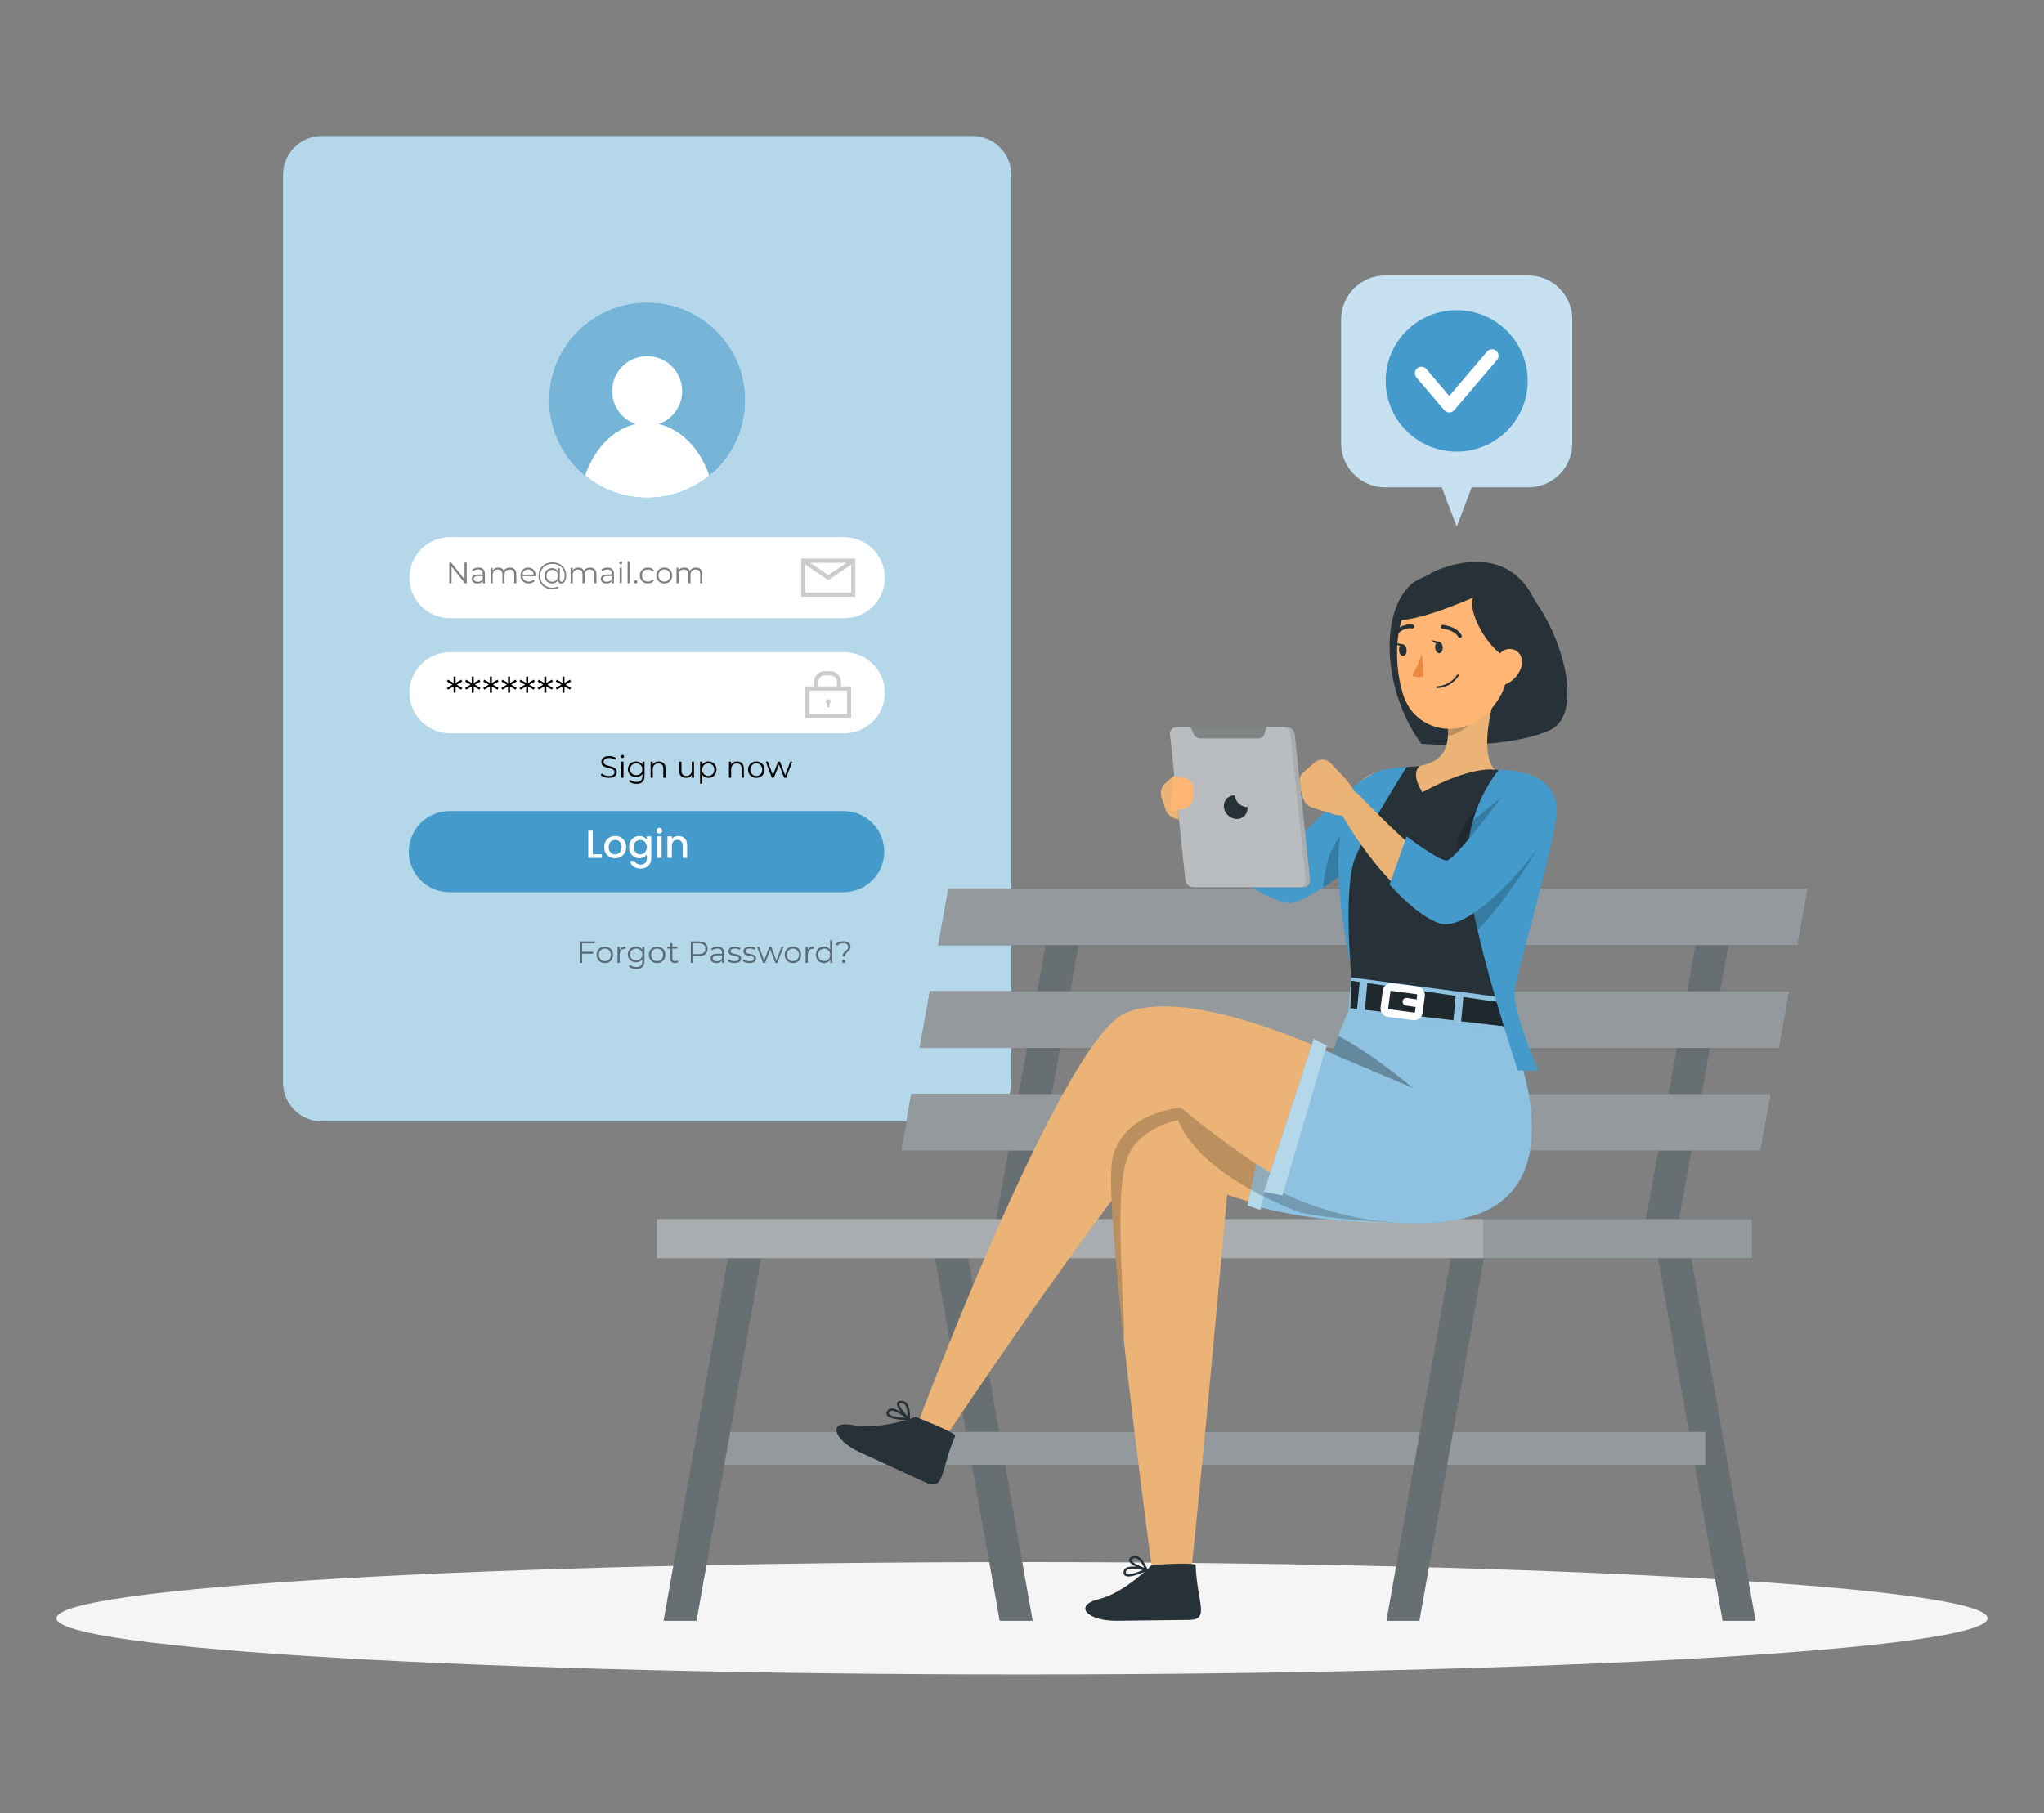 <svg width="266" height="236" viewBox="0 0 266 236" fill="none" xmlns="http://www.w3.org/2000/svg">
<rect x="0" y="0" width="266" height="236" fill="#808080" stroke="none"/>
<path d="M133 217.957C202.397 217.957 258.654 214.683 258.654 210.643C258.654 206.604 202.397 203.329 133 203.329C63.603 203.329 7.346 206.604 7.346 210.643C7.346 214.683 63.603 217.957 133 217.957Z" fill="#F5F5F5"/>
<path d="M126.528 145.972H41.902C39.1 145.972 36.828 143.708 36.828 140.914V22.76C36.828 19.967 39.1 17.702 41.902 17.702H126.528C129.331 17.702 131.603 19.967 131.603 22.76V140.914C131.603 143.708 129.331 145.972 126.528 145.972Z" fill="#449ACB"/>
<path opacity="0.6" d="M126.528 145.972H41.902C39.1 145.972 36.828 143.708 36.828 140.914V22.76C36.828 19.967 39.1 17.702 41.902 17.702H126.528C129.331 17.702 131.603 19.967 131.603 22.76V140.914C131.603 143.708 129.331 145.972 126.528 145.972Z" fill="white"/>
<path d="M96.943 52.096C96.943 56.043 95.135 59.57 92.296 61.902C90.1 63.698 87.287 64.783 84.215 64.783C81.15 64.783 78.337 63.704 76.14 61.902C73.301 59.576 71.487 56.05 71.487 52.096C71.487 45.094 77.19 39.416 84.215 39.416C91.247 39.416 96.943 45.094 96.943 52.096Z" fill="#449ACB"/>
<path opacity="0.7" d="M96.943 52.096C96.943 56.043 95.135 59.57 92.296 61.902C90.1 63.698 87.287 64.783 84.215 64.783C81.15 64.783 78.337 63.704 76.14 61.902C73.301 59.576 71.487 56.05 71.487 52.096C71.487 45.094 77.19 39.416 84.215 39.416C91.247 39.416 96.943 45.094 96.943 52.096Z" fill="#8CC0DD"/>
<path d="M84.216 55.447C86.733 55.447 88.773 53.413 88.773 50.904C88.773 48.395 86.733 46.362 84.216 46.362C81.698 46.362 79.658 48.395 79.658 50.904C79.658 53.413 81.698 55.447 84.216 55.447Z" fill="white"/>
<path d="M92.296 61.902C90.099 63.698 87.287 64.783 84.215 64.783C81.15 64.783 78.337 63.704 76.14 61.902C77.332 58.42 79.788 55.849 82.737 55.197C83.217 55.093 83.709 55.035 84.215 55.035C84.72 55.035 85.213 55.093 85.692 55.197C88.648 55.849 91.097 58.42 92.296 61.902Z" fill="white"/>
<path d="M79.228 101.26C79.02 101.26 78.82 101.227 78.628 101.16C78.439 101.091 78.292 101.003 78.188 100.896L78.304 100.668C78.403 100.764 78.535 100.846 78.7 100.912C78.868 100.976 79.044 101.008 79.228 101.008C79.404 101.008 79.547 100.987 79.656 100.944C79.768 100.899 79.849 100.839 79.9 100.764C79.953 100.69 79.98 100.607 79.98 100.516C79.98 100.407 79.948 100.319 79.884 100.252C79.823 100.186 79.741 100.134 79.64 100.096C79.539 100.056 79.427 100.022 79.304 99.992C79.181 99.963 79.059 99.932 78.936 99.9C78.813 99.865 78.7 99.82 78.596 99.764C78.495 99.708 78.412 99.635 78.348 99.544C78.287 99.451 78.256 99.329 78.256 99.18C78.256 99.041 78.292 98.915 78.364 98.8C78.439 98.683 78.552 98.59 78.704 98.52C78.856 98.448 79.051 98.412 79.288 98.412C79.445 98.412 79.601 98.435 79.756 98.48C79.911 98.523 80.044 98.583 80.156 98.66L80.056 98.896C79.936 98.816 79.808 98.757 79.672 98.72C79.539 98.683 79.409 98.664 79.284 98.664C79.116 98.664 78.977 98.687 78.868 98.732C78.759 98.778 78.677 98.839 78.624 98.916C78.573 98.991 78.548 99.076 78.548 99.172C78.548 99.281 78.579 99.37 78.64 99.436C78.704 99.503 78.787 99.555 78.888 99.592C78.992 99.629 79.105 99.663 79.228 99.692C79.351 99.722 79.472 99.754 79.592 99.788C79.715 99.823 79.827 99.868 79.928 99.924C80.032 99.978 80.115 100.05 80.176 100.14C80.24 100.231 80.272 100.35 80.272 100.496C80.272 100.632 80.235 100.759 80.16 100.876C80.085 100.991 79.971 101.084 79.816 101.156C79.664 101.226 79.468 101.26 79.228 101.26ZM80.857 101.236V99.136H81.141V101.236H80.857ZM81.001 98.672C80.942 98.672 80.893 98.652 80.853 98.612C80.813 98.572 80.793 98.524 80.793 98.468C80.793 98.412 80.813 98.365 80.853 98.328C80.893 98.288 80.942 98.268 81.001 98.268C81.06 98.268 81.109 98.287 81.149 98.324C81.189 98.362 81.209 98.408 81.209 98.464C81.209 98.523 81.189 98.572 81.149 98.612C81.112 98.652 81.062 98.672 81.001 98.672ZM82.827 102.032C82.635 102.032 82.451 102.004 82.275 101.948C82.099 101.892 81.957 101.812 81.847 101.708L81.991 101.492C82.09 101.58 82.211 101.65 82.355 101.7C82.502 101.754 82.656 101.78 82.819 101.78C83.086 101.78 83.282 101.718 83.407 101.592C83.532 101.47 83.595 101.278 83.595 101.016V100.492L83.635 100.132L83.607 99.772V99.136H83.879V100.98C83.879 101.343 83.79 101.608 83.611 101.776C83.435 101.947 83.174 102.032 82.827 102.032ZM82.775 101.156C82.575 101.156 82.395 101.114 82.235 101.028C82.075 100.94 81.948 100.819 81.855 100.664C81.764 100.51 81.719 100.332 81.719 100.132C81.719 99.932 81.764 99.756 81.855 99.604C81.948 99.45 82.075 99.329 82.235 99.244C82.395 99.159 82.575 99.116 82.775 99.116C82.962 99.116 83.13 99.155 83.279 99.232C83.428 99.309 83.547 99.424 83.635 99.576C83.723 99.728 83.767 99.913 83.767 100.132C83.767 100.351 83.723 100.536 83.635 100.688C83.547 100.84 83.428 100.956 83.279 101.036C83.13 101.116 82.962 101.156 82.775 101.156ZM82.803 100.904C82.958 100.904 83.095 100.872 83.215 100.808C83.335 100.742 83.43 100.651 83.499 100.536C83.569 100.419 83.603 100.284 83.603 100.132C83.603 99.98 83.569 99.847 83.499 99.732C83.43 99.618 83.335 99.528 83.215 99.464C83.095 99.397 82.958 99.364 82.803 99.364C82.651 99.364 82.514 99.397 82.391 99.464C82.271 99.528 82.177 99.618 82.107 99.732C82.04 99.847 82.007 99.98 82.007 100.132C82.007 100.284 82.04 100.419 82.107 100.536C82.177 100.651 82.271 100.742 82.391 100.808C82.514 100.872 82.651 100.904 82.803 100.904ZM85.741 99.116C85.912 99.116 86.061 99.15 86.189 99.216C86.32 99.28 86.421 99.379 86.493 99.512C86.568 99.645 86.605 99.814 86.605 100.016V101.236H86.321V100.044C86.321 99.823 86.265 99.656 86.153 99.544C86.044 99.43 85.889 99.372 85.689 99.372C85.54 99.372 85.409 99.403 85.297 99.464C85.188 99.523 85.103 99.609 85.041 99.724C84.983 99.836 84.953 99.972 84.953 100.132V101.236H84.669V99.136H84.941V99.712L84.897 99.604C84.964 99.452 85.071 99.334 85.217 99.248C85.364 99.16 85.539 99.116 85.741 99.116ZM89.287 101.256C89.109 101.256 88.953 101.223 88.819 101.156C88.686 101.09 88.582 100.99 88.507 100.856C88.435 100.723 88.399 100.556 88.399 100.356V99.136H88.683V100.324C88.683 100.548 88.738 100.718 88.847 100.832C88.959 100.944 89.115 101 89.315 101C89.462 101 89.589 100.971 89.695 100.912C89.805 100.851 89.887 100.763 89.943 100.648C90.002 100.534 90.031 100.396 90.031 100.236V99.136H90.315V101.236H90.043V100.66L90.087 100.764C90.021 100.919 89.917 101.04 89.775 101.128C89.637 101.214 89.474 101.256 89.287 101.256ZM92.191 101.256C92.01 101.256 91.846 101.215 91.699 101.132C91.552 101.047 91.435 100.926 91.347 100.768C91.262 100.608 91.219 100.414 91.219 100.184C91.219 99.955 91.262 99.761 91.347 99.604C91.432 99.444 91.548 99.323 91.695 99.24C91.842 99.157 92.007 99.116 92.191 99.116C92.391 99.116 92.57 99.162 92.727 99.252C92.887 99.34 93.012 99.466 93.103 99.628C93.194 99.788 93.239 99.974 93.239 100.184C93.239 100.398 93.194 100.584 93.103 100.744C93.012 100.904 92.887 101.03 92.727 101.12C92.57 101.211 92.391 101.256 92.191 101.256ZM91.107 102.012V99.136H91.379V99.768L91.351 100.188L91.391 100.612V102.012H91.107ZM92.171 101.004C92.32 101.004 92.454 100.971 92.571 100.904C92.688 100.835 92.782 100.739 92.851 100.616C92.92 100.491 92.955 100.347 92.955 100.184C92.955 100.022 92.92 99.879 92.851 99.756C92.782 99.633 92.688 99.537 92.571 99.468C92.454 99.399 92.32 99.364 92.171 99.364C92.022 99.364 91.887 99.399 91.767 99.468C91.65 99.537 91.556 99.633 91.487 99.756C91.42 99.879 91.387 100.022 91.387 100.184C91.387 100.347 91.42 100.491 91.487 100.616C91.556 100.739 91.65 100.835 91.767 100.904C91.887 100.971 92.022 101.004 92.171 101.004ZM95.937 99.116C96.107 99.116 96.257 99.15 96.385 99.216C96.515 99.28 96.617 99.379 96.689 99.512C96.763 99.645 96.801 99.814 96.801 100.016V101.236H96.517V100.044C96.517 99.823 96.461 99.656 96.349 99.544C96.239 99.43 96.085 99.372 95.885 99.372C95.735 99.372 95.605 99.403 95.493 99.464C95.383 99.523 95.298 99.609 95.237 99.724C95.178 99.836 95.149 99.972 95.149 100.132V101.236H94.865V99.136H95.137V99.712L95.093 99.604C95.159 99.452 95.266 99.334 95.413 99.248C95.559 99.16 95.734 99.116 95.937 99.116ZM98.424 101.256C98.221 101.256 98.038 101.211 97.876 101.12C97.716 101.027 97.589 100.9 97.496 100.74C97.403 100.578 97.356 100.392 97.356 100.184C97.356 99.974 97.403 99.788 97.496 99.628C97.589 99.468 97.716 99.343 97.876 99.252C98.036 99.162 98.219 99.116 98.424 99.116C98.632 99.116 98.816 99.162 98.976 99.252C99.138 99.343 99.265 99.468 99.356 99.628C99.449 99.788 99.496 99.974 99.496 100.184C99.496 100.392 99.449 100.578 99.356 100.74C99.265 100.9 99.138 101.027 98.976 101.12C98.813 101.211 98.629 101.256 98.424 101.256ZM98.424 101.004C98.576 101.004 98.71 100.971 98.828 100.904C98.945 100.835 99.037 100.739 99.104 100.616C99.173 100.491 99.208 100.347 99.208 100.184C99.208 100.019 99.173 99.875 99.104 99.752C99.037 99.629 98.945 99.535 98.828 99.468C98.71 99.399 98.577 99.364 98.428 99.364C98.278 99.364 98.145 99.399 98.028 99.468C97.91 99.535 97.817 99.629 97.748 99.752C97.678 99.875 97.644 100.019 97.644 100.184C97.644 100.347 97.678 100.491 97.748 100.616C97.817 100.739 97.91 100.835 98.028 100.904C98.145 100.971 98.277 101.004 98.424 101.004ZM100.445 101.236L99.653 99.136H99.925L100.645 101.084H100.521L101.261 99.136H101.505L102.237 101.084H102.113L102.845 99.136H103.105L102.309 101.236H102.041L101.337 99.404H101.421L100.713 101.236H100.445Z" fill="black"/>
<path d="M109.776 116.136H58.497C55.572 116.136 53.2 113.772 53.2 110.856C53.2 107.94 55.572 105.576 58.497 105.576H109.776C112.701 105.576 115.073 107.94 115.073 110.856C115.073 113.772 112.702 116.136 109.776 116.136Z" fill="#449ACB"/>
<g opacity="0.5">
<path d="M75.72 123.895H77.2V124.151H75.72V123.895ZM75.752 125.339H75.456V122.539H77.376V122.795H75.752V125.339ZM78.713 125.359C78.51 125.359 78.328 125.314 78.165 125.223C78.005 125.13 77.878 125.003 77.785 124.843C77.692 124.68 77.645 124.495 77.645 124.287C77.645 124.076 77.692 123.891 77.785 123.731C77.878 123.571 78.005 123.446 78.165 123.355C78.325 123.264 78.508 123.219 78.713 123.219C78.921 123.219 79.105 123.264 79.265 123.355C79.428 123.446 79.554 123.571 79.645 123.731C79.738 123.891 79.785 124.076 79.785 124.287C79.785 124.495 79.738 124.68 79.645 124.843C79.554 125.003 79.428 125.13 79.265 125.223C79.102 125.314 78.918 125.359 78.713 125.359ZM78.713 125.107C78.865 125.107 79 125.074 79.117 125.007C79.234 124.938 79.326 124.842 79.393 124.719C79.462 124.594 79.497 124.45 79.497 124.287C79.497 124.122 79.462 123.978 79.393 123.855C79.326 123.732 79.234 123.638 79.117 123.571C79 123.502 78.866 123.467 78.717 123.467C78.568 123.467 78.434 123.502 78.317 123.571C78.2 123.638 78.106 123.732 78.037 123.855C77.968 123.978 77.933 124.122 77.933 124.287C77.933 124.45 77.968 124.594 78.037 124.719C78.106 124.842 78.2 124.938 78.317 125.007C78.434 125.074 78.566 125.107 78.713 125.107ZM80.365 125.339V123.239H80.637V123.811L80.609 123.711C80.667 123.551 80.766 123.43 80.905 123.347C81.043 123.262 81.215 123.219 81.421 123.219V123.495C81.41 123.495 81.399 123.495 81.389 123.495C81.378 123.492 81.367 123.491 81.357 123.491C81.135 123.491 80.962 123.559 80.837 123.695C80.711 123.828 80.649 124.019 80.649 124.267V125.339H80.365ZM82.815 126.135C82.623 126.135 82.439 126.107 82.263 126.051C82.087 125.995 81.945 125.915 81.835 125.811L81.979 125.595C82.078 125.683 82.199 125.752 82.343 125.803C82.49 125.856 82.645 125.883 82.807 125.883C83.074 125.883 83.27 125.82 83.395 125.695C83.521 125.572 83.583 125.38 83.583 125.119V124.595L83.623 124.235L83.595 123.875V123.239H83.867V125.083C83.867 125.446 83.778 125.711 83.599 125.879C83.423 126.05 83.162 126.135 82.815 126.135ZM82.763 125.259C82.563 125.259 82.383 125.216 82.223 125.131C82.063 125.043 81.937 124.922 81.843 124.767C81.753 124.612 81.707 124.435 81.707 124.235C81.707 124.035 81.753 123.859 81.843 123.707C81.937 123.552 82.063 123.432 82.223 123.347C82.383 123.262 82.563 123.219 82.763 123.219C82.95 123.219 83.118 123.258 83.267 123.335C83.417 123.412 83.535 123.527 83.623 123.679C83.711 123.831 83.755 124.016 83.755 124.235C83.755 124.454 83.711 124.639 83.623 124.791C83.535 124.943 83.417 125.059 83.267 125.139C83.118 125.219 82.95 125.259 82.763 125.259ZM82.791 125.007C82.946 125.007 83.083 124.975 83.203 124.911C83.323 124.844 83.418 124.754 83.487 124.639C83.557 124.522 83.591 124.387 83.591 124.235C83.591 124.083 83.557 123.95 83.487 123.835C83.418 123.72 83.323 123.631 83.203 123.567C83.083 123.5 82.946 123.467 82.791 123.467C82.639 123.467 82.502 123.5 82.379 123.567C82.259 123.631 82.165 123.72 82.095 123.835C82.029 123.95 81.995 124.083 81.995 124.235C81.995 124.387 82.029 124.522 82.095 124.639C82.165 124.754 82.259 124.844 82.379 124.911C82.502 124.975 82.639 125.007 82.791 125.007ZM85.514 125.359C85.311 125.359 85.128 125.314 84.966 125.223C84.806 125.13 84.679 125.003 84.586 124.843C84.492 124.68 84.446 124.495 84.446 124.287C84.446 124.076 84.492 123.891 84.586 123.731C84.679 123.571 84.806 123.446 84.966 123.355C85.126 123.264 85.308 123.219 85.514 123.219C85.722 123.219 85.906 123.264 86.066 123.355C86.228 123.446 86.355 123.571 86.446 123.731C86.539 123.891 86.586 124.076 86.586 124.287C86.586 124.495 86.539 124.68 86.446 124.843C86.355 125.003 86.228 125.13 86.066 125.223C85.903 125.314 85.719 125.359 85.514 125.359ZM85.514 125.107C85.666 125.107 85.8 125.074 85.918 125.007C86.035 124.938 86.127 124.842 86.194 124.719C86.263 124.594 86.298 124.45 86.298 124.287C86.298 124.122 86.263 123.978 86.194 123.855C86.127 123.732 86.035 123.638 85.918 123.571C85.8 123.502 85.667 123.467 85.518 123.467C85.368 123.467 85.235 123.502 85.118 123.571C85 123.638 84.907 123.732 84.838 123.855C84.768 123.978 84.734 124.122 84.734 124.287C84.734 124.45 84.768 124.594 84.838 124.719C84.907 124.842 85 124.938 85.118 125.007C85.235 125.074 85.367 125.107 85.514 125.107ZM87.829 125.359C87.632 125.359 87.48 125.306 87.374 125.199C87.267 125.092 87.213 124.942 87.213 124.747V122.775H87.498V124.731C87.498 124.854 87.528 124.948 87.59 125.015C87.653 125.082 87.744 125.115 87.862 125.115C87.987 125.115 88.091 125.079 88.174 125.007L88.273 125.211C88.218 125.262 88.15 125.299 88.07 125.323C87.992 125.347 87.912 125.359 87.829 125.359ZM86.838 123.475V123.239H88.138V123.475H86.838ZM89.897 125.339V122.539H90.945C91.183 122.539 91.387 122.578 91.557 122.655C91.728 122.73 91.859 122.839 91.949 122.983C92.043 123.124 92.089 123.296 92.089 123.499C92.089 123.696 92.043 123.867 91.949 124.011C91.859 124.152 91.728 124.262 91.557 124.339C91.387 124.416 91.183 124.455 90.945 124.455H90.061L90.193 124.315V125.339H89.897ZM90.193 124.339L90.061 124.195H90.937C91.217 124.195 91.429 124.135 91.573 124.015C91.72 123.892 91.793 123.72 91.793 123.499C91.793 123.275 91.72 123.102 91.573 122.979C91.429 122.856 91.217 122.795 90.937 122.795H90.061L90.193 122.655V124.339ZM93.966 125.339V124.875L93.954 124.799V124.023C93.954 123.844 93.903 123.707 93.802 123.611C93.703 123.515 93.555 123.467 93.358 123.467C93.222 123.467 93.093 123.49 92.97 123.535C92.847 123.58 92.743 123.64 92.658 123.715L92.53 123.503C92.637 123.412 92.765 123.343 92.914 123.295C93.063 123.244 93.221 123.219 93.386 123.219C93.658 123.219 93.867 123.287 94.014 123.423C94.163 123.556 94.238 123.76 94.238 124.035V125.339H93.966ZM93.242 125.359C93.085 125.359 92.947 125.334 92.83 125.283C92.715 125.23 92.627 125.158 92.566 125.067C92.505 124.974 92.474 124.867 92.474 124.747C92.474 124.638 92.499 124.539 92.55 124.451C92.603 124.36 92.689 124.288 92.806 124.235C92.926 124.179 93.086 124.151 93.286 124.151H94.01V124.363H93.294C93.091 124.363 92.95 124.399 92.87 124.471C92.793 124.543 92.754 124.632 92.754 124.739C92.754 124.859 92.801 124.955 92.894 125.027C92.987 125.099 93.118 125.135 93.286 125.135C93.446 125.135 93.583 125.099 93.698 125.027C93.815 124.952 93.901 124.846 93.954 124.707L94.018 124.903C93.965 125.042 93.871 125.152 93.738 125.235C93.607 125.318 93.442 125.359 93.242 125.359ZM95.573 125.359C95.4 125.359 95.236 125.335 95.081 125.287C94.927 125.236 94.805 125.174 94.717 125.099L94.845 124.875C94.931 124.939 95.04 124.995 95.173 125.043C95.307 125.088 95.447 125.111 95.593 125.111C95.793 125.111 95.937 125.08 96.025 125.019C96.113 124.955 96.157 124.871 96.157 124.767C96.157 124.69 96.132 124.63 96.081 124.587C96.033 124.542 95.969 124.508 95.889 124.487C95.809 124.463 95.72 124.443 95.621 124.427C95.523 124.411 95.424 124.392 95.325 124.371C95.229 124.35 95.141 124.319 95.061 124.279C94.981 124.236 94.916 124.179 94.865 124.107C94.817 124.035 94.793 123.939 94.793 123.819C94.793 123.704 94.825 123.602 94.889 123.511C94.953 123.42 95.047 123.35 95.169 123.299C95.295 123.246 95.447 123.219 95.625 123.219C95.761 123.219 95.897 123.238 96.033 123.275C96.169 123.31 96.281 123.356 96.369 123.415L96.245 123.643C96.152 123.579 96.052 123.534 95.945 123.507C95.839 123.478 95.732 123.463 95.625 123.463C95.436 123.463 95.296 123.496 95.205 123.563C95.117 123.627 95.073 123.71 95.073 123.811C95.073 123.891 95.097 123.954 95.145 123.999C95.196 124.044 95.261 124.08 95.341 124.107C95.424 124.131 95.513 124.151 95.609 124.167C95.708 124.183 95.805 124.203 95.901 124.227C96 124.248 96.089 124.279 96.169 124.319C96.252 124.356 96.317 124.411 96.365 124.483C96.416 124.552 96.441 124.644 96.441 124.759C96.441 124.882 96.407 124.988 96.337 125.079C96.271 125.167 96.172 125.236 96.041 125.287C95.913 125.335 95.757 125.359 95.573 125.359ZM97.526 125.359C97.353 125.359 97.189 125.335 97.034 125.287C96.88 125.236 96.758 125.174 96.67 125.099L96.798 124.875C96.884 124.939 96.993 124.995 97.126 125.043C97.26 125.088 97.4 125.111 97.546 125.111C97.746 125.111 97.89 125.08 97.978 125.019C98.066 124.955 98.11 124.871 98.11 124.767C98.11 124.69 98.085 124.63 98.034 124.587C97.986 124.542 97.922 124.508 97.842 124.487C97.762 124.463 97.673 124.443 97.574 124.427C97.476 124.411 97.377 124.392 97.278 124.371C97.182 124.35 97.094 124.319 97.014 124.279C96.934 124.236 96.869 124.179 96.818 124.107C96.77 124.035 96.746 123.939 96.746 123.819C96.746 123.704 96.778 123.602 96.842 123.511C96.906 123.42 97 123.35 97.122 123.299C97.248 123.246 97.4 123.219 97.578 123.219C97.714 123.219 97.85 123.238 97.986 123.275C98.122 123.31 98.234 123.356 98.322 123.415L98.198 123.643C98.105 123.579 98.005 123.534 97.898 123.507C97.792 123.478 97.685 123.463 97.578 123.463C97.389 123.463 97.249 123.496 97.158 123.563C97.07 123.627 97.026 123.71 97.026 123.811C97.026 123.891 97.05 123.954 97.098 123.999C97.149 124.044 97.214 124.08 97.294 124.107C97.377 124.131 97.466 124.151 97.562 124.167C97.661 124.183 97.758 124.203 97.854 124.227C97.953 124.248 98.042 124.279 98.122 124.319C98.205 124.356 98.27 124.411 98.318 124.483C98.369 124.552 98.394 124.644 98.394 124.759C98.394 124.882 98.36 124.988 98.29 125.079C98.224 125.167 98.125 125.236 97.994 125.287C97.866 125.335 97.71 125.359 97.526 125.359ZM99.305 125.339L98.513 123.239H98.784L99.504 125.187H99.38L100.12 123.239H100.364L101.096 125.187H100.972L101.704 123.239H101.964L101.168 125.339H100.9L100.196 123.507H100.28L99.573 125.339H99.305ZM103.19 125.359C102.987 125.359 102.804 125.314 102.642 125.223C102.482 125.13 102.355 125.003 102.262 124.843C102.168 124.68 102.122 124.495 102.122 124.287C102.122 124.076 102.168 123.891 102.262 123.731C102.355 123.571 102.482 123.446 102.642 123.355C102.802 123.264 102.984 123.219 103.19 123.219C103.398 123.219 103.582 123.264 103.742 123.355C103.904 123.446 104.031 123.571 104.122 123.731C104.215 123.891 104.262 124.076 104.262 124.287C104.262 124.495 104.215 124.68 104.122 124.843C104.031 125.003 103.904 125.13 103.742 125.223C103.579 125.314 103.395 125.359 103.19 125.359ZM103.19 125.107C103.342 125.107 103.476 125.074 103.594 125.007C103.711 124.938 103.803 124.842 103.87 124.719C103.939 124.594 103.974 124.45 103.974 124.287C103.974 124.122 103.939 123.978 103.87 123.855C103.803 123.732 103.711 123.638 103.594 123.571C103.476 123.502 103.343 123.467 103.194 123.467C103.044 123.467 102.911 123.502 102.794 123.571C102.676 123.638 102.583 123.732 102.514 123.855C102.444 123.978 102.41 124.122 102.41 124.287C102.41 124.45 102.444 124.594 102.514 124.719C102.583 124.842 102.676 124.938 102.794 125.007C102.911 125.074 103.043 125.107 103.19 125.107ZM104.841 125.339V123.239H105.113V123.811L105.085 123.711C105.144 123.551 105.243 123.43 105.381 123.347C105.52 123.262 105.692 123.219 105.897 123.219V123.495C105.887 123.495 105.876 123.495 105.865 123.495C105.855 123.492 105.844 123.491 105.833 123.491C105.612 123.491 105.439 123.559 105.313 123.695C105.188 123.828 105.125 124.019 105.125 124.267V125.339H104.841ZM107.232 125.359C107.032 125.359 106.852 125.314 106.692 125.223C106.535 125.132 106.411 125.007 106.32 124.847C106.229 124.684 106.184 124.498 106.184 124.287C106.184 124.074 106.229 123.887 106.32 123.727C106.411 123.567 106.535 123.443 106.692 123.355C106.852 123.264 107.032 123.219 107.232 123.219C107.416 123.219 107.58 123.26 107.724 123.343C107.871 123.426 107.987 123.547 108.072 123.707C108.16 123.864 108.204 124.058 108.204 124.287C108.204 124.514 108.161 124.707 108.076 124.867C107.991 125.027 107.875 125.15 107.728 125.235C107.584 125.318 107.419 125.359 107.232 125.359ZM107.252 125.107C107.401 125.107 107.535 125.074 107.652 125.007C107.772 124.938 107.865 124.842 107.932 124.719C108.001 124.594 108.036 124.45 108.036 124.287C108.036 124.122 108.001 123.978 107.932 123.855C107.865 123.732 107.772 123.638 107.652 123.571C107.535 123.502 107.401 123.467 107.252 123.467C107.105 123.467 106.973 123.502 106.856 123.571C106.739 123.638 106.645 123.732 106.576 123.855C106.507 123.978 106.472 124.122 106.472 124.287C106.472 124.45 106.507 124.594 106.576 124.719C106.645 124.842 106.739 124.938 106.856 125.007C106.973 125.074 107.105 125.107 107.252 125.107ZM108.044 125.339V124.707L108.072 124.283L108.032 123.859V122.371H108.316V125.339H108.044ZM109.651 124.499C109.651 124.387 109.668 124.291 109.703 124.211C109.74 124.131 109.786 124.06 109.839 123.999C109.895 123.938 109.954 123.88 110.015 123.827C110.079 123.774 110.139 123.72 110.195 123.667C110.251 123.611 110.296 123.551 110.331 123.487C110.366 123.42 110.383 123.343 110.383 123.255C110.383 123.111 110.327 122.994 110.215 122.903C110.103 122.812 109.944 122.767 109.739 122.767C109.568 122.767 109.42 122.795 109.295 122.851C109.17 122.904 109.063 122.984 108.975 123.091L108.763 122.931C108.87 122.798 109.007 122.695 109.175 122.623C109.343 122.551 109.538 122.515 109.759 122.515C109.946 122.515 110.107 122.543 110.243 122.599C110.382 122.655 110.488 122.735 110.563 122.839C110.64 122.943 110.679 123.067 110.679 123.211C110.679 123.326 110.66 123.424 110.623 123.507C110.588 123.587 110.543 123.659 110.487 123.723C110.434 123.784 110.375 123.843 110.311 123.899C110.25 123.952 110.191 124.007 110.135 124.063C110.079 124.119 110.034 124.182 109.999 124.251C109.964 124.32 109.947 124.403 109.947 124.499H109.651ZM109.799 125.359C109.743 125.359 109.694 125.339 109.651 125.299C109.611 125.256 109.591 125.207 109.591 125.151C109.591 125.092 109.611 125.044 109.651 125.007C109.694 124.967 109.743 124.947 109.799 124.947C109.86 124.947 109.911 124.967 109.951 125.007C109.991 125.044 110.011 125.092 110.011 125.151C110.011 125.207 109.991 125.256 109.951 125.299C109.911 125.339 109.86 125.359 109.799 125.359Z" fill="black"/>
</g>
<path d="M77.135 111.204H78.331V111.672H76.554V108.134H77.135V111.204ZM80.033 111.718C79.769 111.718 79.529 111.659 79.315 111.54C79.102 111.418 78.934 111.248 78.811 111.031C78.689 110.81 78.628 110.556 78.628 110.267C78.628 109.982 78.691 109.729 78.817 109.508C78.942 109.288 79.114 109.118 79.331 108.999C79.548 108.881 79.791 108.821 80.059 108.821C80.327 108.821 80.57 108.881 80.787 108.999C81.004 109.118 81.175 109.288 81.301 109.508C81.426 109.729 81.489 109.982 81.489 110.267C81.489 110.552 81.425 110.805 81.296 111.026C81.167 111.246 80.99 111.418 80.766 111.54C80.546 111.659 80.301 111.718 80.033 111.718ZM80.033 111.214C80.183 111.214 80.322 111.178 80.451 111.107C80.583 111.036 80.69 110.929 80.771 110.786C80.853 110.644 80.894 110.471 80.894 110.267C80.894 110.063 80.855 109.892 80.776 109.753C80.698 109.61 80.595 109.503 80.466 109.432C80.337 109.361 80.198 109.325 80.049 109.325C79.899 109.325 79.76 109.361 79.631 109.432C79.505 109.503 79.405 109.61 79.331 109.753C79.256 109.892 79.219 110.063 79.219 110.267C79.219 110.569 79.295 110.803 79.448 110.97C79.604 111.132 79.799 111.214 80.033 111.214ZM83.193 108.821C83.41 108.821 83.602 108.865 83.768 108.954C83.938 109.038 84.07 109.145 84.165 109.274V108.867H84.751V111.718C84.751 111.976 84.697 112.205 84.588 112.405C84.479 112.609 84.322 112.768 84.115 112.884C83.911 112.999 83.667 113.057 83.382 113.057C83.001 113.057 82.686 112.967 82.435 112.787C82.183 112.611 82.041 112.37 82.007 112.064H82.582C82.626 112.21 82.72 112.327 82.862 112.415C83.008 112.507 83.181 112.553 83.382 112.553C83.616 112.553 83.804 112.482 83.947 112.339C84.093 112.196 84.165 111.989 84.165 111.718V111.25C84.067 111.382 83.933 111.494 83.763 111.586C83.597 111.674 83.407 111.718 83.193 111.718C82.949 111.718 82.725 111.657 82.521 111.535C82.321 111.409 82.161 111.236 82.043 111.015C81.927 110.791 81.87 110.539 81.87 110.257C81.87 109.975 81.927 109.726 82.043 109.508C82.161 109.291 82.321 109.123 82.521 109.004C82.725 108.882 82.949 108.821 83.193 108.821ZM84.165 110.267C84.165 110.074 84.125 109.906 84.043 109.763C83.965 109.62 83.862 109.512 83.733 109.437C83.604 109.363 83.465 109.325 83.315 109.325C83.166 109.325 83.027 109.363 82.898 109.437C82.769 109.508 82.664 109.615 82.582 109.758C82.504 109.897 82.465 110.063 82.465 110.257C82.465 110.45 82.504 110.62 82.582 110.766C82.664 110.912 82.769 111.024 82.898 111.102C83.03 111.177 83.169 111.214 83.315 111.214C83.465 111.214 83.604 111.177 83.733 111.102C83.862 111.027 83.965 110.919 84.043 110.776C84.125 110.63 84.165 110.46 84.165 110.267ZM85.808 108.495C85.703 108.495 85.615 108.46 85.544 108.388C85.472 108.317 85.437 108.229 85.437 108.124C85.437 108.019 85.472 107.93 85.544 107.859C85.615 107.788 85.703 107.752 85.808 107.752C85.91 107.752 85.997 107.788 86.068 107.859C86.139 107.93 86.175 108.019 86.175 108.124C86.175 108.229 86.139 108.317 86.068 108.388C85.997 108.46 85.91 108.495 85.808 108.495ZM86.094 108.867V111.672H85.513V108.867H86.094ZM88.271 108.821C88.491 108.821 88.688 108.867 88.861 108.959C89.038 109.05 89.175 109.186 89.274 109.366C89.372 109.546 89.421 109.763 89.421 110.018V111.672H88.846V110.104C88.846 109.853 88.783 109.661 88.658 109.529C88.532 109.393 88.361 109.325 88.144 109.325C87.926 109.325 87.753 109.393 87.624 109.529C87.499 109.661 87.436 109.853 87.436 110.104V111.672H86.856V108.867H87.436V109.188C87.531 109.072 87.651 108.982 87.797 108.918C87.947 108.853 88.105 108.821 88.271 108.821Z" fill="white"/>
<path d="M109.854 80.477H58.575C55.65 80.477 53.278 78.112 53.278 75.197C53.278 72.281 55.65 69.917 58.575 69.917H109.854C112.779 69.917 115.151 72.281 115.151 75.197C115.151 78.112 112.78 80.477 109.854 80.477Z" fill="white"/>
<path d="M109.854 95.452H58.575C55.65 95.452 53.278 93.088 53.278 90.172C53.278 87.257 55.65 84.892 58.575 84.892H109.854C112.779 84.892 115.151 87.257 115.151 90.172C115.151 93.088 112.78 95.452 109.854 95.452Z" fill="white"/>
<g opacity="0.5">
<path d="M58.477 75.928V73.224H58.712L60.579 75.573H60.455V73.224H60.737V75.928H60.501L58.639 73.579H58.763V75.928H58.477ZM62.833 75.928V75.48L62.821 75.407V74.657C62.821 74.485 62.773 74.352 62.675 74.259C62.579 74.167 62.436 74.12 62.246 74.12C62.114 74.12 61.989 74.142 61.871 74.186C61.752 74.23 61.652 74.288 61.57 74.36L61.446 74.155C61.549 74.067 61.673 74.001 61.817 73.954C61.961 73.905 62.113 73.881 62.273 73.881C62.535 73.881 62.738 73.946 62.879 74.078C63.024 74.207 63.096 74.404 63.096 74.669V75.928H62.833ZM62.134 75.948C61.982 75.948 61.849 75.923 61.736 75.874C61.625 75.823 61.54 75.753 61.481 75.666C61.422 75.576 61.392 75.473 61.392 75.357C61.392 75.251 61.416 75.156 61.465 75.071C61.517 74.983 61.599 74.914 61.712 74.862C61.828 74.808 61.983 74.781 62.176 74.781H62.876V74.986H62.184C61.988 74.986 61.852 75.02 61.774 75.09C61.7 75.16 61.662 75.246 61.662 75.349C61.662 75.465 61.707 75.558 61.797 75.627C61.888 75.697 62.014 75.731 62.176 75.731C62.331 75.731 62.463 75.697 62.574 75.627C62.688 75.555 62.77 75.452 62.821 75.318L62.883 75.507C62.832 75.641 62.742 75.748 62.613 75.828C62.487 75.908 62.327 75.948 62.134 75.948ZM66.375 73.881C66.54 73.881 66.683 73.913 66.804 73.977C66.928 74.039 67.023 74.135 67.09 74.263C67.16 74.392 67.194 74.554 67.194 74.75V75.928H66.92V74.777C66.92 74.563 66.869 74.402 66.766 74.294C66.665 74.183 66.522 74.128 66.337 74.128C66.198 74.128 66.077 74.158 65.974 74.217C65.873 74.273 65.794 74.357 65.738 74.468C65.684 74.576 65.657 74.708 65.657 74.862V75.928H65.382V74.777C65.382 74.563 65.331 74.402 65.228 74.294C65.125 74.183 64.981 74.128 64.795 74.128C64.659 74.128 64.539 74.158 64.436 74.217C64.333 74.273 64.253 74.357 64.196 74.468C64.142 74.576 64.115 74.708 64.115 74.862V75.928H63.841V73.9H64.103V74.449L64.061 74.352C64.123 74.205 64.222 74.091 64.359 74.008C64.498 73.923 64.661 73.881 64.849 73.881C65.047 73.881 65.216 73.931 65.355 74.031C65.494 74.129 65.585 74.277 65.626 74.476L65.518 74.433C65.577 74.268 65.681 74.136 65.831 74.035C65.983 73.932 66.164 73.881 66.375 73.881ZM68.8 75.948C68.589 75.948 68.403 75.904 68.244 75.816C68.084 75.726 67.959 75.604 67.869 75.449C67.779 75.292 67.734 75.113 67.734 74.912C67.734 74.711 67.776 74.534 67.861 74.379C67.949 74.225 68.067 74.103 68.216 74.016C68.368 73.926 68.538 73.881 68.727 73.881C68.917 73.881 69.086 73.924 69.233 74.012C69.382 74.097 69.499 74.218 69.584 74.375C69.669 74.53 69.712 74.709 69.712 74.912C69.712 74.925 69.71 74.939 69.708 74.955C69.708 74.968 69.708 74.982 69.708 74.997H67.942V74.793H69.561L69.453 74.874C69.453 74.727 69.421 74.597 69.356 74.484C69.294 74.368 69.21 74.277 69.101 74.213C68.993 74.149 68.868 74.116 68.727 74.116C68.588 74.116 68.463 74.149 68.352 74.213C68.241 74.277 68.155 74.368 68.093 74.484C68.031 74.599 68 74.732 68 74.881V74.924C68 75.079 68.034 75.215 68.101 75.334C68.17 75.449 68.266 75.541 68.386 75.608C68.51 75.672 68.651 75.704 68.808 75.704C68.931 75.704 69.046 75.683 69.151 75.639C69.26 75.595 69.353 75.528 69.43 75.438L69.584 75.615C69.494 75.724 69.381 75.806 69.244 75.863C69.11 75.919 68.962 75.948 68.8 75.948ZM71.877 76.701C71.612 76.701 71.37 76.657 71.151 76.57C70.932 76.485 70.743 76.364 70.583 76.207C70.426 76.052 70.304 75.868 70.216 75.654C70.131 75.438 70.088 75.202 70.088 74.947C70.088 74.689 70.131 74.455 70.216 74.244C70.304 74.03 70.427 73.846 70.587 73.691C70.749 73.534 70.941 73.413 71.163 73.328C71.384 73.243 71.628 73.201 71.893 73.201C72.156 73.201 72.395 73.242 72.612 73.324C72.83 73.407 73.02 73.524 73.179 73.676C73.339 73.825 73.462 74.004 73.546 74.213C73.634 74.422 73.678 74.652 73.678 74.905C73.678 75.121 73.652 75.308 73.601 75.465C73.552 75.619 73.48 75.739 73.384 75.824C73.289 75.907 73.174 75.948 73.04 75.948C72.909 75.948 72.803 75.908 72.724 75.828C72.644 75.748 72.604 75.636 72.604 75.492V75.187L72.635 74.939L72.596 74.553V73.97H72.847V75.434C72.847 75.542 72.87 75.618 72.917 75.662C72.963 75.706 73.02 75.728 73.087 75.728C73.167 75.728 73.236 75.695 73.295 75.631C73.355 75.567 73.4 75.474 73.431 75.353C73.464 75.229 73.481 75.081 73.481 74.909C73.481 74.682 73.442 74.476 73.365 74.29C73.288 74.105 73.178 73.945 73.037 73.811C72.895 73.677 72.727 73.576 72.534 73.506C72.341 73.434 72.127 73.398 71.893 73.398C71.659 73.398 71.443 73.435 71.248 73.51C71.052 73.585 70.883 73.691 70.742 73.831C70.602 73.967 70.494 74.131 70.417 74.321C70.34 74.509 70.301 74.718 70.301 74.947C70.301 75.176 70.338 75.386 70.413 75.577C70.49 75.767 70.599 75.931 70.738 76.068C70.877 76.207 71.043 76.314 71.236 76.388C71.429 76.466 71.643 76.504 71.877 76.504C71.993 76.504 72.117 76.49 72.248 76.462C72.382 76.433 72.506 76.391 72.619 76.334L72.685 76.523C72.569 76.583 72.438 76.626 72.291 76.655C72.144 76.686 72.006 76.701 71.877 76.701ZM71.831 75.948C71.648 75.948 71.485 75.905 71.34 75.82C71.196 75.733 71.082 75.614 70.996 75.465C70.914 75.313 70.873 75.14 70.873 74.947C70.873 74.754 70.914 74.583 70.996 74.433C71.082 74.284 71.196 74.167 71.34 74.082C71.485 73.997 71.648 73.954 71.831 73.954C72.009 73.954 72.166 73.994 72.302 74.074C72.442 74.154 72.55 74.268 72.627 74.418C72.707 74.565 72.747 74.741 72.747 74.947C72.747 75.153 72.707 75.331 72.627 75.48C72.55 75.63 72.443 75.746 72.306 75.828C72.17 75.908 72.011 75.948 71.831 75.948ZM71.866 75.724C72.005 75.724 72.13 75.692 72.241 75.627C72.354 75.563 72.442 75.473 72.503 75.357C72.568 75.238 72.6 75.102 72.6 74.947C72.6 74.79 72.568 74.655 72.503 74.541C72.442 74.425 72.354 74.337 72.241 74.275C72.13 74.21 72.005 74.178 71.866 74.178C71.722 74.178 71.594 74.21 71.483 74.275C71.373 74.337 71.285 74.425 71.221 74.541C71.159 74.657 71.128 74.793 71.128 74.947C71.128 75.102 71.159 75.237 71.221 75.353C71.285 75.469 71.373 75.56 71.483 75.627C71.594 75.692 71.722 75.724 71.866 75.724ZM76.797 73.881C76.961 73.881 77.104 73.913 77.225 73.977C77.349 74.039 77.444 74.135 77.511 74.263C77.581 74.392 77.616 74.554 77.616 74.75V75.928H77.341V74.777C77.341 74.563 77.29 74.402 77.187 74.294C77.086 74.183 76.943 74.128 76.758 74.128C76.619 74.128 76.498 74.158 76.395 74.217C76.294 74.273 76.216 74.357 76.159 74.468C76.105 74.576 76.078 74.708 76.078 74.862V75.928H75.804V74.777C75.804 74.563 75.752 74.402 75.649 74.294C75.546 74.183 75.402 74.128 75.216 74.128C75.08 74.128 74.96 74.158 74.857 74.217C74.754 74.273 74.674 74.357 74.618 74.468C74.563 74.576 74.536 74.708 74.536 74.862V75.928H74.262V73.9H74.525V74.449L74.482 74.352C74.544 74.205 74.643 74.091 74.78 74.008C74.919 73.923 75.082 73.881 75.27 73.881C75.469 73.881 75.638 73.931 75.777 74.031C75.916 74.129 76.006 74.277 76.047 74.476L75.939 74.433C75.998 74.268 76.102 74.136 76.252 74.035C76.404 73.932 76.585 73.881 76.797 73.881ZM79.631 75.928V75.48L79.619 75.407V74.657C79.619 74.485 79.57 74.352 79.472 74.259C79.377 74.167 79.234 74.12 79.043 74.12C78.912 74.12 78.787 74.142 78.669 74.186C78.55 74.23 78.45 74.288 78.367 74.36L78.244 74.155C78.347 74.067 78.47 74.001 78.615 73.954C78.759 73.905 78.911 73.881 79.07 73.881C79.333 73.881 79.535 73.946 79.677 74.078C79.821 74.207 79.894 74.404 79.894 74.669V75.928H79.631ZM78.931 75.948C78.779 75.948 78.647 75.923 78.534 75.874C78.423 75.823 78.338 75.753 78.278 75.666C78.219 75.576 78.19 75.473 78.19 75.357C78.19 75.251 78.214 75.156 78.263 75.071C78.314 74.983 78.397 74.914 78.51 74.862C78.626 74.808 78.781 74.781 78.974 74.781H79.673V74.986H78.982C78.786 74.986 78.649 75.02 78.572 75.09C78.497 75.16 78.46 75.246 78.46 75.349C78.46 75.465 78.505 75.558 78.595 75.627C78.686 75.697 78.812 75.731 78.974 75.731C79.129 75.731 79.261 75.697 79.372 75.627C79.485 75.555 79.568 75.452 79.619 75.318L79.681 75.507C79.629 75.641 79.539 75.748 79.41 75.828C79.284 75.908 79.125 75.948 78.931 75.948ZM80.639 75.928V73.9H80.913V75.928H80.639ZM80.778 73.452C80.721 73.452 80.673 73.433 80.635 73.394C80.596 73.355 80.577 73.309 80.577 73.255C80.577 73.201 80.596 73.156 80.635 73.12C80.673 73.081 80.721 73.062 80.778 73.062C80.834 73.062 80.882 73.08 80.921 73.116C80.959 73.152 80.979 73.197 80.979 73.251C80.979 73.308 80.959 73.355 80.921 73.394C80.885 73.433 80.837 73.452 80.778 73.452ZM81.676 75.928V73.062H81.951V75.928H81.676ZM82.741 75.948C82.684 75.948 82.635 75.927 82.594 75.886C82.555 75.845 82.536 75.794 82.536 75.735C82.536 75.674 82.555 75.623 82.594 75.585C82.635 75.546 82.684 75.527 82.741 75.527C82.797 75.527 82.845 75.546 82.884 75.585C82.925 75.623 82.946 75.674 82.946 75.735C82.946 75.794 82.925 75.845 82.884 75.886C82.845 75.927 82.797 75.948 82.741 75.948ZM84.318 75.948C84.117 75.948 83.937 75.904 83.777 75.816C83.62 75.726 83.496 75.604 83.406 75.449C83.316 75.292 83.271 75.113 83.271 74.912C83.271 74.709 83.316 74.53 83.406 74.375C83.496 74.221 83.62 74.1 83.777 74.012C83.937 73.924 84.117 73.881 84.318 73.881C84.491 73.881 84.647 73.914 84.786 73.981C84.925 74.048 85.034 74.149 85.114 74.283L84.909 74.422C84.84 74.319 84.754 74.243 84.65 74.194C84.547 74.145 84.435 74.12 84.314 74.12C84.17 74.12 84.04 74.154 83.924 74.221C83.808 74.285 83.717 74.377 83.65 74.495C83.583 74.614 83.549 74.753 83.549 74.912C83.549 75.072 83.583 75.211 83.65 75.33C83.717 75.448 83.808 75.541 83.924 75.608C84.04 75.672 84.17 75.704 84.314 75.704C84.435 75.704 84.547 75.68 84.65 75.631C84.754 75.582 84.84 75.507 84.909 75.407L85.114 75.546C85.034 75.677 84.925 75.778 84.786 75.847C84.647 75.914 84.491 75.948 84.318 75.948ZM86.446 75.948C86.25 75.948 86.074 75.904 85.916 75.816C85.762 75.726 85.64 75.604 85.549 75.449C85.459 75.292 85.414 75.113 85.414 74.912C85.414 74.709 85.459 74.53 85.549 74.375C85.64 74.221 85.762 74.1 85.916 74.012C86.071 73.924 86.248 73.881 86.446 73.881C86.647 73.881 86.825 73.924 86.979 74.012C87.136 74.1 87.258 74.221 87.346 74.375C87.436 74.53 87.481 74.709 87.481 74.912C87.481 75.113 87.436 75.292 87.346 75.449C87.258 75.604 87.136 75.726 86.979 75.816C86.822 75.904 86.644 75.948 86.446 75.948ZM86.446 75.704C86.593 75.704 86.723 75.672 86.836 75.608C86.949 75.541 87.038 75.448 87.103 75.33C87.17 75.209 87.203 75.07 87.203 74.912C87.203 74.753 87.17 74.614 87.103 74.495C87.038 74.377 86.949 74.285 86.836 74.221C86.723 74.154 86.594 74.12 86.45 74.12C86.305 74.12 86.177 74.154 86.063 74.221C85.95 74.285 85.86 74.377 85.793 74.495C85.726 74.614 85.692 74.753 85.692 74.912C85.692 75.07 85.726 75.209 85.793 75.33C85.86 75.448 85.95 75.541 86.063 75.608C86.177 75.672 86.304 75.704 86.446 75.704ZM90.576 73.881C90.741 73.881 90.884 73.913 91.005 73.977C91.128 74.039 91.224 74.135 91.291 74.263C91.36 74.392 91.395 74.554 91.395 74.75V75.928H91.121V74.777C91.121 74.563 91.069 74.402 90.966 74.294C90.866 74.183 90.723 74.128 90.537 74.128C90.398 74.128 90.277 74.158 90.174 74.217C90.074 74.273 89.995 74.357 89.938 74.468C89.884 74.576 89.857 74.708 89.857 74.862V75.928H89.583V74.777C89.583 74.563 89.531 74.402 89.428 74.294C89.325 74.183 89.181 74.128 88.996 74.128C88.859 74.128 88.739 74.158 88.636 74.217C88.533 74.273 88.454 74.357 88.397 74.468C88.343 74.576 88.316 74.708 88.316 74.862V75.928H88.041V73.9H88.304V74.449L88.262 74.352C88.323 74.205 88.423 74.091 88.559 74.008C88.698 73.923 88.862 73.881 89.05 73.881C89.248 73.881 89.417 73.931 89.556 74.031C89.695 74.129 89.785 74.277 89.826 74.476L89.718 74.433C89.777 74.268 89.882 74.136 90.031 74.035C90.183 73.932 90.365 73.881 90.576 73.881Z" fill="black"/>
</g>
<path d="M60.157 88.715L59.353 89.169V89.076L60.157 89.53L60.023 89.775L59.23 89.315L59.294 89.286V90.177H59.026L59.032 89.286L59.091 89.315L58.304 89.775L58.164 89.53L58.974 89.076V89.169L58.164 88.715L58.304 88.47L59.091 88.93L59.032 88.959L59.026 88.068H59.294V88.959L59.23 88.93L60.023 88.47L60.157 88.715ZM62.517 88.715L61.713 89.169V89.076L62.517 89.53L62.383 89.775L61.591 89.315L61.655 89.286V90.177H61.387L61.393 89.286L61.451 89.315L60.665 89.775L60.525 89.53L61.335 89.076V89.169L60.525 88.715L60.665 88.47L61.451 88.93L61.393 88.959L61.387 88.068H61.655V88.959L61.591 88.93L62.383 88.47L62.517 88.715ZM64.877 88.715L64.074 89.169V89.076L64.877 89.53L64.743 89.775L63.951 89.315L64.015 89.286V90.177H63.748L63.753 89.286L63.812 89.315L63.025 89.775L62.886 89.53L63.695 89.076V89.169L62.886 88.715L63.025 88.47L63.812 88.93L63.753 88.959L63.748 88.068H64.015V88.959L63.951 88.93L64.743 88.47L64.877 88.715ZM67.238 88.715L66.434 89.169V89.076L67.238 89.53L67.104 89.775L66.312 89.315L66.376 89.286V90.177H66.108L66.114 89.286L66.172 89.315L65.386 89.775L65.246 89.53L66.055 89.076V89.169L65.246 88.715L65.386 88.47L66.172 88.93L66.114 88.959L66.108 88.068H66.376V88.959L66.312 88.93L67.104 88.47L67.238 88.715ZM69.598 88.715L68.795 89.169V89.076L69.598 89.53L69.464 89.775L68.672 89.315L68.736 89.286V90.177H68.468L68.474 89.286L68.532 89.315L67.746 89.775L67.606 89.53L68.416 89.076V89.169L67.606 88.715L67.746 88.47L68.532 88.93L68.474 88.959L68.468 88.068H68.736V88.959L68.672 88.93L69.464 88.47L69.598 88.715ZM71.959 88.715L71.155 89.169V89.076L71.959 89.53L71.825 89.775L71.033 89.315L71.097 89.286V90.177H70.829L70.835 89.286L70.893 89.315L70.107 89.775L69.967 89.53L70.776 89.076V89.169L69.967 88.715L70.107 88.47L70.893 88.93L70.835 88.959L70.829 88.068H71.097V88.959L71.033 88.93L71.825 88.47L71.959 88.715ZM74.319 88.715L73.516 89.169V89.076L74.319 89.53L74.185 89.775L73.393 89.315L73.457 89.286V90.177H73.189L73.195 89.286L73.253 89.315L72.467 89.775L72.327 89.53L73.137 89.076V89.169L72.327 88.715L72.467 88.47L73.253 88.93L73.195 88.959L73.189 88.068H73.457V88.959L73.393 88.93L74.185 88.47L74.319 88.715Z" fill="black"/>
<path opacity="0.2" d="M104.263 72.717V77.677H111.313V72.717H104.263ZM110.163 73.258L107.789 74.87L105.414 73.258H110.163ZM104.806 77.136V73.498L107.788 75.524L110.77 73.498V77.136H104.806Z" fill="black"/>
<g opacity="0.2">
<path d="M109.454 89.351V88.748C109.454 87.99 108.835 87.373 108.074 87.373H107.323C106.562 87.373 105.943 87.99 105.943 88.748V89.351H104.809V93.473H110.768V89.351H109.454ZM106.486 88.748C106.486 88.287 106.861 87.913 107.323 87.913H108.074C108.537 87.913 108.912 88.287 108.912 88.748V89.35H106.486V88.748ZM110.225 92.932H105.351V89.891H110.225V92.932Z" fill="black"/>
<path d="M107.632 91.577V92.066H107.945V91.577C108.034 91.523 108.097 91.43 108.097 91.318C108.097 91.148 107.959 91.01 107.789 91.01C107.618 91.01 107.48 91.148 107.48 91.318C107.48 91.43 107.542 91.523 107.632 91.577Z" fill="black"/>
</g>
<path d="M198.882 35.858H180.264C177.098 35.858 174.531 38.417 174.531 41.573V57.723C174.531 60.878 177.098 63.437 180.264 63.437H187.627L189.573 68.536L191.519 63.437H198.883C202.048 63.437 204.615 60.879 204.615 57.723V41.573C204.615 38.417 202.048 35.858 198.882 35.858Z" fill="#449ACB"/>
<path opacity="0.7" d="M198.882 35.858H180.264C177.098 35.858 174.531 38.417 174.531 41.573V57.723C174.531 60.878 177.098 63.437 180.264 63.437H187.627L189.573 68.536L191.519 63.437H198.883C202.048 63.437 204.615 60.879 204.615 57.723V41.573C204.615 38.417 202.048 35.858 198.882 35.858Z" fill="white"/>
<path d="M196.104 56.091C199.713 52.494 199.713 46.663 196.104 43.066C192.496 39.47 186.645 39.47 183.037 43.066C179.428 46.663 179.428 52.494 183.037 56.091C186.645 59.688 192.496 59.688 196.104 56.091Z" fill="#449ACB"/>
<path d="M188.603 53.692C188.353 53.692 188.117 53.583 187.956 53.394L184.33 49.136C184.027 48.779 184.071 48.246 184.428 47.943C184.785 47.641 185.321 47.684 185.625 48.041L188.603 51.538L193.521 45.763C193.824 45.406 194.36 45.363 194.718 45.665C195.075 45.968 195.119 46.502 194.815 46.858L189.25 53.394C189.089 53.583 188.852 53.692 188.603 53.692Z" fill="white"/>
<path d="M224.176 210.973H228.455L219.707 161.755H215.427L224.176 210.973Z" fill="#263238"/>
<path d="M130.104 210.973H134.384L125.636 161.755H121.356L130.104 210.973Z" fill="#263238"/>
<path opacity="0.3" d="M224.176 210.973H228.455L219.707 161.755H215.427L224.176 210.973Z" fill="white"/>
<path opacity="0.3" d="M130.104 210.973H134.384L125.636 161.755H121.356L130.104 210.973Z" fill="white"/>
<path d="M92.876 190.684L221.941 190.684V186.364L92.876 186.364V190.684Z" fill="#263238"/>
<path opacity="0.5" d="M92.876 190.684L221.941 190.684V186.364L92.876 186.364V190.684Z" fill="white"/>
<path d="M184.712 210.973H180.432L189.181 161.755H193.461L184.712 210.973Z" fill="#263238"/>
<path d="M90.641 210.973H86.361L95.11 161.755H99.389L90.641 210.973Z" fill="#263238"/>
<path opacity="0.3" d="M184.712 210.973H180.432L189.181 161.755H193.461L184.712 210.973Z" fill="white"/>
<path opacity="0.3" d="M90.641 210.973H86.361L95.11 161.755H99.389L90.641 210.973Z" fill="white"/>
<path d="M129.449 159.843H133.708L140.837 120.343H136.577L129.449 159.843Z" fill="#263238"/>
<path opacity="0.3" d="M129.449 159.843H133.708L140.837 120.343H136.577L129.449 159.843Z" fill="white"/>
<path d="M214.013 159.843H218.272L225.4 120.343H221.142L214.013 159.843Z" fill="#263238"/>
<path d="M171.731 159.843H175.99L183.119 120.343H178.86L171.731 159.843Z" fill="#263238"/>
<path opacity="0.3" d="M214.013 159.843H218.272L225.4 120.343H221.142L214.013 159.843Z" fill="white"/>
<path opacity="0.3" d="M171.731 159.843H175.99L183.119 120.343H178.86L171.731 159.843Z" fill="white"/>
<path d="M122.094 123.041H233.931L235.266 115.648H123.428L122.094 123.041Z" fill="#263238"/>
<path d="M119.68 136.414H231.519L232.852 129.021H121.015L119.68 136.414Z" fill="#263238"/>
<path d="M117.267 149.786H229.105L230.44 142.393H118.601L117.267 149.786Z" fill="#263238"/>
<path d="M85.468 163.792L227.998 163.792V158.678L85.468 158.678V163.792Z" fill="#263238"/>
<path opacity="0.5" d="M122.094 123.041H233.931L235.266 115.648H123.428L122.094 123.041Z" fill="white"/>
<path opacity="0.5" d="M119.68 136.414H231.519L232.852 129.021H121.015L119.68 136.414Z" fill="white"/>
<path opacity="0.5" d="M117.267 149.786H229.105L230.44 142.393H118.601L117.267 149.786Z" fill="white"/>
<path opacity="0.5" d="M85.468 163.792L227.998 163.792V158.678L85.468 158.678V163.792Z" fill="white"/>
<path opacity="0.2" d="M85.468 163.792H193.003V158.678H85.468V163.792Z" fill="white"/>
<path d="M181.984 105.978C180.167 107.981 178.315 109.824 176.292 111.623C175.279 112.516 174.239 113.395 173.093 114.236C172.521 114.658 171.924 115.075 171.255 115.485C170.917 115.687 170.558 115.887 170.148 116.086C169.732 116.281 169.277 116.485 168.609 116.651C168.259 116.73 167.854 116.808 167.274 116.786C167.123 116.777 166.95 116.759 166.818 116.737L166.582 116.685C166.427 116.648 166.263 116.609 166.12 116.566C165.581 116.389 165.12 116.181 164.736 115.969C163.956 115.536 163.341 115.077 162.757 114.614C161.6 113.691 160.638 112.705 159.702 111.714C157.857 109.708 156.253 107.621 154.771 105.37C154.282 104.626 154.49 103.628 155.236 103.14C155.85 102.738 156.638 102.808 157.17 103.26L157.205 103.29C159.133 104.931 161.1 106.6 163.048 108.116C164.015 108.878 165.013 109.591 165.957 110.183C166.426 110.472 166.899 110.722 167.278 110.868C167.471 110.952 167.615 110.979 167.695 110.994C167.707 110.992 167.703 110.983 167.707 110.982L167.708 110.981C167.656 110.97 167.564 110.957 167.493 110.955C167.237 110.941 167.155 110.964 167.118 110.964C167.076 110.961 167.217 110.9 167.375 110.797C167.54 110.695 167.736 110.561 167.941 110.411C168.356 110.113 168.801 109.759 169.245 109.381C170.132 108.617 171.037 107.784 171.927 106.923C173.703 105.206 175.502 103.377 177.225 101.605L177.258 101.571C178.502 100.292 180.552 100.259 181.835 101.499C183.091 102.71 183.146 104.694 181.984 105.978Z" fill="#E9B376"/>
<path d="M180.339 100.193V109.449C180.339 109.449 178.375 111.077 175.964 112.873C174.759 113.771 173.444 114.707 172.212 115.502C170.339 116.716 168.654 117.608 167.799 117.556C165.245 117.401 159.704 113.454 159.704 113.454L163.347 107.408C163.347 107.408 167.533 109.96 167.799 110.134C168.064 110.302 176.845 100.251 180.339 100.193Z" fill="#449ACB"/>
<path opacity="0.2" d="M175.964 112.873C174.759 113.771 173.443 114.707 172.212 115.502C172.504 110.192 175.012 108.151 175.012 108.151C175.79 109.637 176.042 111.297 175.964 112.873Z" fill="black"/>
<path d="M183.883 75.852C179.412 79.49 179.937 89.953 184.964 96.82C184.964 96.82 195.696 97.717 201.656 95.057C207.616 92.397 201.028 75.454 194.728 74.12C188.426 72.786 183.883 75.852 183.883 75.852Z" fill="#263238"/>
<path d="M184.143 86.728C182.505 83.908 180.877 76.309 187.693 73.961C196.202 71.029 200.016 76.437 200.751 81.797C201.486 87.157 198.456 91.211 192.833 90.808C187.209 90.404 185.277 88.678 184.143 86.728Z" fill="#263238"/>
<path d="M175.011 108.153C174.178 112.071 175.637 121.309 175.876 128.271L195.914 130.573C195.919 128.388 196.324 125.221 197.63 120.191C198.381 117.245 199.452 113.657 200.923 109.252C201.14 108.597 201.365 107.93 201.602 107.239C202.657 104.162 200.837 101.056 197.691 100.566C196.851 100.432 195.956 100.315 195.043 100.226C191.474 99.863 188.542 99.593 185.353 99.713C184.296 99.748 183.196 99.827 182.142 99.915C178.351 100.233 175.788 104.481 175.011 108.153Z" fill="#263238"/>
<path d="M194.939 89.315C193.93 92.377 192.591 98.015 194.506 100.195C194.506 100.195 191.577 99.597 185.103 103.129C183.426 100.438 184.819 99.682 184.819 99.682C188.401 99.042 188.641 96.477 188.345 94.04L194.939 89.315Z" fill="#EBB376"/>
<path opacity="0.2" d="M192.25 91.243L188.347 94.038C188.419 94.615 188.458 95.198 188.426 95.761C189.779 95.641 191.789 94.291 192.107 92.918C192.266 92.233 192.322 91.57 192.25 91.243Z" fill="black"/>
<path d="M196.277 82.164C196.346 87.275 196.484 89.437 194.103 92.241C190.52 96.459 184.206 95.426 182.606 90.438C181.166 85.948 181.295 78.344 186.14 75.946C190.913 73.584 196.208 77.053 196.277 82.164Z" fill="#FFB573"/>
<path d="M191.929 77.384C190.507 79.159 193.747 84.754 196.296 85.707C201.256 84.078 196.173 72.084 191.929 77.384Z" fill="#263238"/>
<path d="M185.857 75.003C183.971 75.829 182.201 79.362 181.971 80.682C184.774 80.892 191.998 77.661 191.998 77.661C191.998 77.661 197.089 78.595 194.35 76.303C191.611 74.01 185.857 75.003 185.857 75.003Z" fill="#263238"/>
<path d="M187.75 84.244C187.781 84.658 187.586 85.01 187.314 85.03C187.043 85.05 186.797 84.731 186.766 84.317C186.735 83.903 186.93 83.55 187.201 83.531C187.473 83.51 187.719 83.83 187.75 84.244Z" fill="#263238"/>
<path d="M183.052 84.594C183.083 85.008 182.888 85.361 182.616 85.381C182.345 85.401 182.099 85.082 182.068 84.668C182.037 84.254 182.232 83.901 182.503 83.881C182.775 83.861 183.021 84.18 183.052 84.594Z" fill="#263238"/>
<path d="M182.625 83.895L181.605 83.683C181.605 83.683 182.176 84.422 182.625 83.895Z" fill="#263238"/>
<path d="M185.044 85.112C185.044 85.112 184.473 86.948 183.761 87.867C184.348 88.336 185.264 88.033 185.264 88.033L185.044 85.112Z" fill="#ED893E"/>
<path d="M187.652 89.486C187.463 89.53 187.26 89.562 187.043 89.578C186.976 89.583 186.917 89.533 186.912 89.465C186.907 89.398 186.963 89.34 187.025 89.335C188.854 89.198 189.606 87.865 189.613 87.852C189.645 87.793 189.719 87.771 189.779 87.804C189.838 87.836 189.86 87.911 189.827 87.97C189.798 88.022 189.166 89.137 187.652 89.486Z" fill="#263238"/>
<path d="M198.011 86.726C197.723 87.746 196.989 88.538 196.22 88.951C195.063 89.573 194.197 88.612 194.276 87.373C194.348 86.258 195.037 84.591 196.314 84.479C197.572 84.37 198.34 85.559 198.011 86.726Z" fill="#FFB573"/>
<path d="M190.051 83.028C189.951 83.051 189.843 83.009 189.786 82.916C189.201 81.95 187.748 81.835 187.733 81.834C187.599 81.825 187.497 81.708 187.507 81.573C187.516 81.439 187.632 81.338 187.768 81.347C187.838 81.352 189.491 81.484 190.206 82.664C190.276 82.779 190.238 82.929 190.123 82.999C190.1 83.013 190.076 83.023 190.051 83.028Z" fill="#263238"/>
<path d="M181.966 82.416C181.884 82.435 181.795 82.412 181.733 82.347C181.64 82.249 181.643 82.095 181.74 82.002C182.717 81.069 183.822 81.311 183.868 81.322C183.999 81.352 184.082 81.484 184.05 81.615C184.02 81.746 183.889 81.828 183.758 81.798C183.721 81.79 182.859 81.609 182.078 82.355C182.047 82.386 182.007 82.406 181.966 82.416Z" fill="#263238"/>
<path d="M187.323 83.544L186.303 83.332C186.303 83.332 186.874 84.071 187.323 83.544Z" fill="#263238"/>
<path d="M169.111 102.414L169.596 103.928C169.779 104.497 170.226 104.943 170.797 105.125L173.465 105.977C174.532 106.318 175.698 106.123 176.594 105.453L177.149 105.038C176.516 102.473 173.936 100.166 173.936 100.166L173.274 99.427C172.683 98.77 171.731 98.694 171.086 99.254L169.6 100.542C169.086 100.987 168.892 101.732 169.111 102.414Z" fill="#EBB376"/>
<path d="M151.169 103.8L151.654 105.314C151.837 105.883 152.284 106.329 152.855 106.511L155.523 107.363C156.59 107.704 157.756 107.509 158.652 106.839L159.207 106.424C158.574 103.859 155.994 101.553 155.994 101.553L155.331 100.814C154.742 100.156 153.789 100.08 153.143 100.64L151.657 101.928C151.144 102.374 150.95 103.118 151.169 103.8Z" fill="#EBB376"/>
<path opacity="0.2" d="M189.901 111.913C191.19 115.698 194.48 118.522 197.629 120.191C198.381 117.244 199.451 113.657 200.923 109.252C198.947 106.497 196.178 104.541 192.657 105.07C192.657 105.07 188.596 108.08 189.901 111.913Z" fill="black"/>
<path d="M118.788 187.012L122.169 188.373C122.169 188.373 150.916 145.155 153.576 146.779C163.213 152.663 183.024 163.179 192.4 156.811C201.775 150.449 196.211 133.654 196.211 133.654C196.211 133.654 177.977 127.275 175.725 131.219C175.287 131.981 174.668 133.525 174.175 134.852C173.704 136.102 173.342 137.158 173.342 137.158C173.342 137.158 173.336 137.156 173.331 137.149C172.779 136.888 154.905 128.319 146.488 131.849C137.937 135.44 118.788 187.012 118.788 187.012Z" fill="#EBB376"/>
<path d="M181.118 159.118C181.118 159.118 172.076 159.707 159.692 155.513C159.692 155.513 156.639 189.93 154.59 208.607L150.436 208.025C150.436 208.025 143.38 157.038 144.776 150.822C146.172 144.606 153.72 144.198 153.72 144.198C153.72 144.198 168.172 154.767 181.118 159.118Z" fill="#EBB376"/>
<path d="M181.118 159.118C180.916 159.078 172.076 159.447 163.034 156.89L164.21 151.994C168.769 154.985 175.114 156.81 181.118 159.118Z" fill="#449ACB"/>
<path opacity="0.4" d="M181.118 159.118C180.916 159.078 172.076 159.447 163.034 156.89L164.21 151.994C168.769 154.985 175.114 156.81 181.118 159.118Z" fill="white"/>
<path d="M163.447 151.484L162.363 156.933L164.013 157.494L165.28 152.682L163.447 151.484Z" fill="#449ACB"/>
<path opacity="0.6" d="M163.447 151.484L162.363 156.933L164.013 157.494L165.28 152.682L163.447 151.484Z" fill="white"/>
<path opacity="0.2" d="M146.276 172.498C145.623 158.953 145.342 151.931 147.578 149.129C149.813 146.328 153.313 145.823 153.313 145.823C156.214 153.155 168.883 157.731 169.214 157.853C169.22 157.855 169.22 157.855 169.22 157.855C173.947 158.833 180.946 159.085 181.117 159.118C173.946 157.642 168.768 154.985 164.209 151.993C157.903 147.852 153.718 144.2 153.718 144.2C153.718 144.2 146.17 144.608 144.774 150.824C144.205 153.365 145.049 163.394 146.241 174.366C146.29 173.672 146.3 173.047 146.276 172.498Z" fill="black"/>
<path d="M115.409 184.173C115.346 184.045 115.318 183.835 115.538 183.564C115.644 183.433 115.792 183.358 115.977 183.342C116.326 183.31 116.78 183.505 117.198 183.749C116.88 183.332 116.637 182.889 116.747 182.61C116.819 182.428 117.001 182.335 117.289 182.332C117.56 182.329 117.788 182.427 117.968 182.622C118.536 183.236 118.415 184.638 118.409 184.704C118.407 184.726 118.4 184.749 118.387 184.769C118.381 184.78 118.372 184.79 118.363 184.799C118.349 184.813 118.333 184.823 118.315 184.83H118.315C118.298 184.837 118.28 184.84 118.261 184.84C118.012 184.844 117.166 184.842 116.453 184.701C115.965 184.605 115.539 184.443 115.409 184.173ZM116.003 183.641C115.902 183.65 115.826 183.687 115.771 183.753C115.626 183.932 115.666 184.015 115.679 184.042C115.83 184.355 116.913 184.507 117.826 184.536C117.305 184.14 116.477 183.598 116.003 183.641ZM117.292 182.633C117.206 182.633 117.057 182.646 117.027 182.72C116.933 182.959 117.488 183.702 118.122 184.346C118.124 183.916 118.075 183.182 117.747 182.826C117.657 182.729 117.553 182.669 117.431 182.645C117.387 182.636 117.34 182.632 117.292 182.633Z" fill="#263238"/>
<path d="M146.383 205.076C146.272 204.987 146.156 204.809 146.237 204.471C146.278 204.307 146.378 204.176 146.538 204.082C146.839 203.905 147.333 203.887 147.816 203.927C147.35 203.685 146.939 203.39 146.918 203.092C146.904 202.897 147.029 202.734 147.288 202.609C147.53 202.49 147.779 202.481 148.026 202.579C148.804 202.891 149.299 204.21 149.321 204.27C149.329 204.292 149.333 204.316 149.329 204.34C149.328 204.351 149.325 204.362 149.322 204.373C149.322 204.373 149.322 204.373 149.322 204.373C149.314 204.393 149.303 204.412 149.288 204.426C149.278 204.437 149.265 204.446 149.252 204.454C149.25 204.455 149.248 204.456 149.246 204.457C148.944 204.605 147.666 205.206 146.87 205.206C146.669 205.207 146.499 205.169 146.383 205.076ZM146.691 204.341C146.603 204.393 146.55 204.459 146.53 204.541C146.476 204.765 146.548 204.823 146.571 204.842C146.842 205.058 147.885 204.732 148.723 204.368C148.081 204.234 147.1 204.099 146.691 204.341ZM147.419 202.879C147.342 202.916 147.213 202.992 147.218 203.071C147.236 203.327 148.057 203.76 148.907 204.07C148.724 203.681 148.363 203.038 147.913 202.859C147.837 202.828 147.762 202.813 147.688 202.813C147.599 202.813 147.51 202.835 147.419 202.879Z" fill="#263238"/>
<path d="M124.303 186.918C124.487 186.493 119.149 184.439 119.149 184.439C119.149 184.439 114.462 186.207 111.027 185.509C107.592 184.811 108.466 187.461 111.93 189.053C115.394 190.646 118.037 191.861 120.499 192.992C122.959 194.123 122.388 191.326 124.303 186.918Z" fill="#263238"/>
<path d="M155.598 203.745C155.582 203.282 149.876 203.714 149.876 203.714C149.876 203.714 146.405 207.317 143.002 208.159C139.599 209 141.531 211.017 145.345 210.972C149.159 210.926 152.07 210.892 154.78 210.859C157.49 210.827 155.769 208.546 155.598 203.745Z" fill="#263238"/>
<path d="M196.21 133.654C196.21 133.654 177.976 127.275 175.723 131.218C175.286 131.981 174.667 133.524 174.174 134.852C173.703 136.102 173.341 137.157 173.341 137.157C173.341 137.157 173.335 137.156 173.33 137.149C173.307 137.138 171.834 136.465 171.834 136.465L165.724 154.637C175.436 160.006 189.168 160.63 194.792 156.811C204.167 150.45 196.21 133.654 196.21 133.654Z" fill="#449ACB"/>
<g opacity="0.4">
<path d="M196.21 133.654C196.21 133.654 177.976 127.275 175.723 131.218C175.286 131.981 174.667 133.524 174.174 134.852C173.703 136.102 173.341 137.157 173.341 137.157C173.341 137.157 173.335 137.156 173.33 137.149C173.307 137.138 171.834 136.465 171.834 136.465L165.724 154.637C175.436 160.006 189.168 160.63 194.792 156.811C204.167 150.45 196.21 133.654 196.21 133.654Z" fill="white"/>
</g>
<path opacity="0.3" d="M173.341 137.157L183.862 141.606C183.862 141.606 178.461 137.067 174.174 134.852C173.703 136.102 173.341 137.157 173.341 137.157Z" fill="black"/>
<path d="M175.464 131.718L175.832 127.232L196.21 129.932L196.48 134.262L175.464 131.718Z" fill="#449ACB"/>
<path opacity="0.4" d="M175.464 131.718L175.832 127.232L196.21 129.932L196.48 134.262L175.464 131.718Z" fill="white"/>
<path d="M175.873 127.671L176.937 127.826L176.606 131.321L175.725 131.218L175.873 127.671Z" fill="#263238"/>
<path d="M177.948 127.969L189.438 129.635L189.14 132.813L177.624 131.444L177.948 127.969Z" fill="#263238"/>
<path d="M196.21 133.653L190.156 132.936L190.449 129.784H190.455L195.919 130.572L196.21 133.653Z" fill="#263238"/>
<path opacity="0.2" d="M175.873 127.671L176.937 127.826L176.606 131.321L175.725 131.218L175.873 127.671Z" fill="black"/>
<path opacity="0.2" d="M177.948 127.969L189.438 129.635L189.14 132.813L177.624 131.444L177.948 127.969Z" fill="black"/>
<path opacity="0.2" d="M196.21 133.653L190.156 132.936L190.449 129.784H190.455L195.919 130.572L196.21 133.653Z" fill="black"/>
<path d="M180.682 131.867L183.954 132.299C184.287 132.343 184.592 132.11 184.636 131.778L184.927 129.594C184.971 129.263 184.737 128.959 184.404 128.915L181.131 128.483C180.799 128.439 180.494 128.672 180.45 129.003L180.159 131.187C180.115 131.519 180.349 131.823 180.682 131.867Z" stroke="white" stroke-miterlimit="10" stroke-linecap="round" stroke-linejoin="round"/>
<path d="M183.031 130.391L184.185 130.573" stroke="white" stroke-miterlimit="10" stroke-linecap="round" stroke-linejoin="round"/>
<path d="M170.961 135.209L172.661 136.102L166.899 155.621L164.481 155.143L170.961 135.209Z" fill="#449ACB"/>
<path opacity="0.6" d="M170.961 135.209L172.661 136.102L166.899 155.621L164.481 155.143L170.961 135.209Z" fill="white"/>
<path d="M169.602 115.502H155.324C154.774 115.502 154.289 115.055 154.241 114.504L152.254 95.616C152.206 95.065 152.613 94.619 153.163 94.619H167.442C167.992 94.619 168.477 95.065 168.525 95.616L170.513 114.504C170.56 115.055 170.153 115.502 169.602 115.502Z" fill="#263238"/>
<path opacity="0.6" d="M169.602 115.502H155.324C154.774 115.502 154.289 115.055 154.241 114.504L152.254 95.616C152.206 95.065 152.613 94.619 153.163 94.619H167.442C167.992 94.619 168.477 95.065 168.525 95.616L170.513 114.504C170.56 115.055 170.153 115.502 169.602 115.502Z" fill="white"/>
<path opacity="0.2" d="M169.006 115.502H155.324C154.774 115.502 154.289 115.055 154.241 114.504L152.254 95.616C152.206 95.065 152.613 94.619 153.163 94.619H166.845C167.395 94.619 167.88 95.065 167.928 95.616L169.916 114.504C169.963 115.055 169.556 115.502 169.006 115.502Z" fill="white"/>
<path d="M160.681 103.516C159.829 103.516 159.198 104.207 159.272 105.061C159.346 105.913 160.097 106.605 160.949 106.605C161.801 106.605 162.431 105.914 162.357 105.061C161.505 105.061 160.754 104.369 160.681 103.516Z" fill="#263238"/>
<path opacity="0.3" d="M163.77 96.119H156.229C155.861 96.119 155.509 95.894 155.344 95.551L154.892 94.619H164.847L164.557 95.551C164.451 95.894 164.139 96.119 163.77 96.119Z" fill="black"/>
<path d="M200.176 139.35H197.525C197.525 139.35 194.214 129.441 192.282 121.044C191.706 118.57 191.258 116.225 191.045 114.307C190.727 111.458 191.083 108.926 191.686 106.827C192.879 102.699 195.043 100.225 195.043 100.225L194.505 100.193C199.521 100.141 202.23 101.872 202.567 104.986C202.911 108.093 197.357 126.573 197.098 129.041C196.845 131.515 200.176 139.35 200.176 139.35Z" fill="#449ACB"/>
<path d="M183.055 99.843C183.055 99.843 177.751 108.175 176.331 111.719C174.909 115.263 175.725 125.398 175.725 125.398C175.725 125.398 173.009 113.199 174.757 107.151C176.504 101.104 179.522 99.861 183.055 99.843Z" fill="#449ACB"/>
<path d="M201.232 107.354C199.612 109.775 197.921 111.95 195.884 114.081C194.86 115.139 193.78 116.168 192.412 117.139C191.718 117.62 190.97 118.107 189.909 118.494C189.374 118.682 188.742 118.852 187.953 118.876C187.549 118.879 187.125 118.853 186.669 118.736C186.46 118.69 186.194 118.594 186.027 118.527L185.688 118.372C184.8 117.948 184.106 117.471 183.471 116.975C182.837 116.479 182.269 115.97 181.735 115.451C180.666 114.413 179.73 113.328 178.841 112.227C177.069 110.011 175.548 107.717 174.164 105.263C173.728 104.488 174.004 103.508 174.781 103.074C175.434 102.708 176.234 102.844 176.731 103.358L176.764 103.393C178.596 105.285 180.5 107.188 182.399 108.945C183.35 109.825 184.323 110.662 185.292 111.405C186.238 112.144 187.283 112.794 188.013 113.054L188.141 113.099C188.133 113.087 188.027 113.054 187.983 113.039C187.857 113.008 187.775 112.988 187.708 112.989C187.598 112.978 187.629 112.974 187.725 112.919C187.925 112.809 188.325 112.551 188.713 112.226C189.51 111.568 190.356 110.679 191.171 109.758C192.789 107.9 194.404 105.779 195.86 103.755L195.91 103.685C196.952 102.237 198.974 101.905 200.426 102.943C201.847 103.959 202.193 105.914 201.232 107.354Z" fill="#E9B376"/>
<path opacity="0.2" d="M200.526 109.746C200.526 109.746 195.86 117.679 192.282 121.044C191.706 118.57 191.258 116.225 191.045 114.307C190.727 111.458 191.083 108.926 191.686 106.827C193.17 105.612 194.635 104.404 195.38 103.791C197.221 102.26 200.526 109.746 200.526 109.746Z" fill="black"/>
<path d="M200.86 102.406C203.302 103.718 202.563 107.236 199.361 111.41C196.16 115.584 190.366 121.221 187.323 120.191C184.281 119.162 180.836 115.129 180.836 115.129L183.055 108.876C183.055 108.876 187.421 112.177 188.329 112.007C189.238 111.836 193.68 106.106 194.963 104.329C196.245 102.551 198.211 100.983 200.86 102.406Z" fill="#449ACB"/>
<path d="M155.316 102.775L155.223 104.014C155.173 104.677 154.669 105.218 154.01 105.315L152.32 105.565L152.719 101.017L154.131 101.267C154.857 101.39 155.37 102.043 155.316 102.775Z" fill="#FFB573"/>
</svg>
